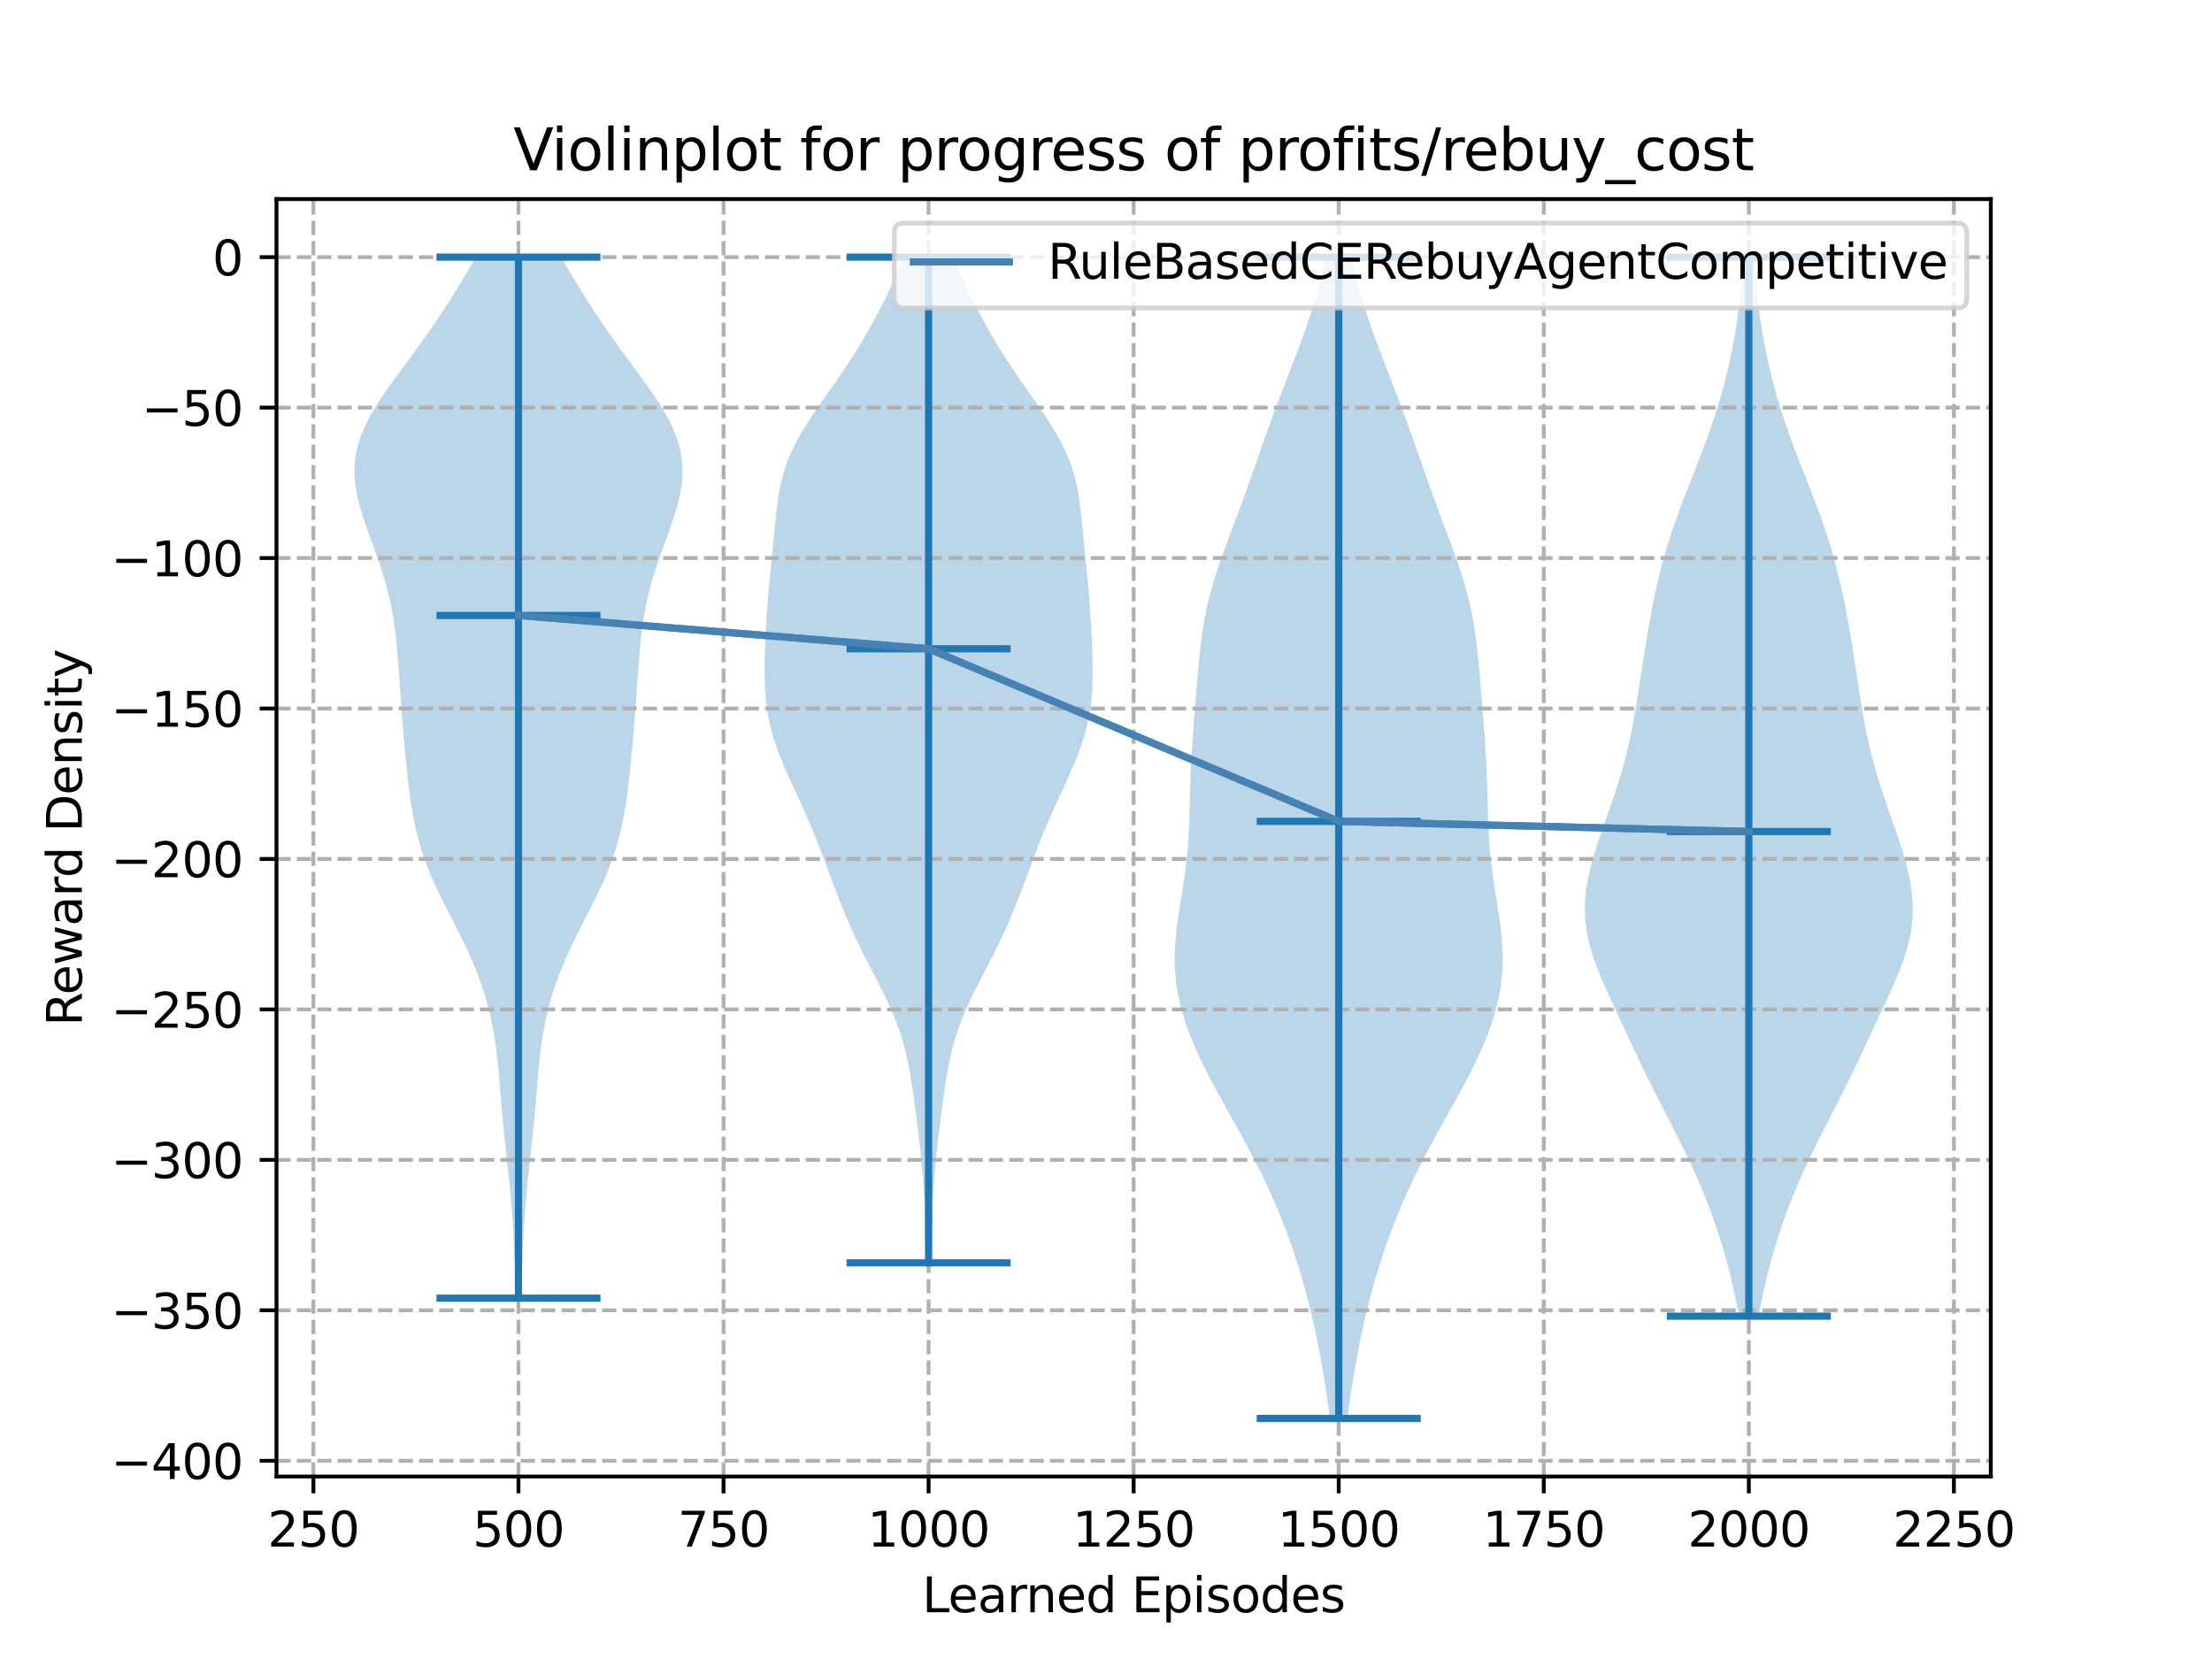 <?xml version="1.0" encoding="utf-8" standalone="no"?>
<!DOCTYPE svg PUBLIC "-//W3C//DTD SVG 1.1//EN"
  "http://www.w3.org/Graphics/SVG/1.1/DTD/svg11.dtd">
<svg xmlns:xlink="http://www.w3.org/1999/xlink" width="460.8pt" height="345.6pt" viewBox="0 0 460.8 345.6" xmlns="http://www.w3.org/2000/svg" version="1.1">
 <defs>
  <style type="text/css">*{stroke-linejoin: round; stroke-linecap: butt}</style>
 </defs>
 <g id="figure_1">
  <g id="patch_1">
   <path d="M 0 345.6 
L 460.8 345.6 
L 460.8 0 
L 0 0 
z
" style="fill: #ffffff"/>
  </g>
  <g id="axes_1">
   <g id="patch_2">
    <path d="M 57.6 307.584 
L 414.72 307.584 
L 414.72 41.472 
L 57.6 41.472 
z
" style="fill: #ffffff"/>
   </g>
   <g id="PolyCollection_1">
    <path d="M 108.573 270.436 
L 107.441 270.436 
L 107.375 268.246 
L 107.307 266.055 
L 107.235 263.865 
L 107.156 261.674 
L 107.067 259.484 
L 106.962 257.293 
L 106.838 255.102 
L 106.691 252.912 
L 106.521 250.721 
L 106.326 248.531 
L 106.11 246.34 
L 105.878 244.149 
L 105.637 241.959 
L 105.394 239.768 
L 105.156 237.578 
L 104.93 235.387 
L 104.72 233.196 
L 104.525 231.006 
L 104.342 228.815 
L 104.165 226.625 
L 103.982 224.434 
L 103.782 222.243 
L 103.551 220.053 
L 103.276 217.862 
L 102.945 215.672 
L 102.548 213.481 
L 102.076 211.291 
L 101.521 209.1 
L 100.881 206.909 
L 100.153 204.719 
L 99.337 202.528 
L 98.438 200.338 
L 97.463 198.147 
L 96.424 195.956 
L 95.336 193.766 
L 94.22 191.575 
L 93.098 189.385 
L 91.997 187.194 
L 90.94 185.003 
L 89.951 182.813 
L 89.048 180.622 
L 88.242 178.432 
L 87.538 176.241 
L 86.936 174.05 
L 86.426 171.86 
L 85.998 169.669 
L 85.636 167.479 
L 85.325 165.288 
L 85.053 163.098 
L 84.809 160.907 
L 84.585 158.716 
L 84.375 156.526 
L 84.177 154.335 
L 83.989 152.145 
L 83.812 149.954 
L 83.645 147.763 
L 83.486 145.573 
L 83.332 143.382 
L 83.18 141.192 
L 83.023 139.001 
L 82.852 136.81 
L 82.657 134.62 
L 82.427 132.429 
L 82.147 130.239 
L 81.807 128.048 
L 81.395 125.857 
L 80.904 123.667 
L 80.331 121.476 
L 79.68 119.286 
L 78.961 117.095 
L 78.191 114.905 
L 77.392 112.714 
L 76.594 110.523 
L 75.831 108.333 
L 75.139 106.142 
L 74.556 103.952 
L 74.122 101.761 
L 73.871 99.57 
L 73.833 97.38 
L 74.03 95.189 
L 74.474 92.999 
L 75.164 90.808 
L 76.089 88.617 
L 77.223 86.427 
L 78.534 84.236 
L 79.983 82.046 
L 81.528 79.855 
L 83.128 77.664 
L 84.749 75.474 
L 86.363 73.283 
L 87.947 71.093 
L 89.491 68.902 
L 90.99 66.712 
L 92.442 64.521 
L 93.851 62.33 
L 95.221 60.14 
L 96.554 57.949 
L 97.85 55.759 
L 99.103 53.568 
L 116.911 53.568 
L 116.911 53.568 
L 118.164 55.759 
L 119.46 57.949 
L 120.793 60.14 
L 122.163 62.33 
L 123.572 64.521 
L 125.024 66.712 
L 126.522 68.902 
L 128.066 71.093 
L 129.651 73.283 
L 131.264 75.474 
L 132.885 77.664 
L 134.486 79.855 
L 136.031 82.046 
L 137.479 84.236 
L 138.791 86.427 
L 139.925 88.617 
L 140.849 90.808 
L 141.54 92.999 
L 141.984 95.189 
L 142.181 97.38 
L 142.143 99.57 
L 141.892 101.761 
L 141.458 103.952 
L 140.875 106.142 
L 140.183 108.333 
L 139.419 110.523 
L 138.621 112.714 
L 137.823 114.905 
L 137.052 117.095 
L 136.333 119.286 
L 135.683 121.476 
L 135.11 123.667 
L 134.619 125.857 
L 134.207 128.048 
L 133.866 130.239 
L 133.587 132.429 
L 133.357 134.62 
L 133.162 136.81 
L 132.991 139.001 
L 132.834 141.192 
L 132.682 143.382 
L 132.528 145.573 
L 132.369 147.763 
L 132.201 149.954 
L 132.024 152.145 
L 131.837 154.335 
L 131.639 156.526 
L 131.429 158.716 
L 131.205 160.907 
L 130.96 163.098 
L 130.689 165.288 
L 130.378 167.479 
L 130.016 169.669 
L 129.588 171.86 
L 129.078 174.05 
L 128.475 176.241 
L 127.772 178.432 
L 126.966 180.622 
L 126.062 182.813 
L 125.073 185.003 
L 124.017 187.194 
L 122.915 189.385 
L 121.794 191.575 
L 120.678 193.766 
L 119.59 195.956 
L 118.551 198.147 
L 117.576 200.338 
L 116.677 202.528 
L 115.861 204.719 
L 115.133 206.909 
L 114.492 209.1 
L 113.938 211.291 
L 113.466 213.481 
L 113.068 215.672 
L 112.738 217.862 
L 112.463 220.053 
L 112.232 222.243 
L 112.032 224.434 
L 111.849 226.625 
L 111.671 228.815 
L 111.489 231.006 
L 111.294 233.196 
L 111.083 235.387 
L 110.858 237.578 
L 110.62 239.768 
L 110.377 241.959 
L 110.135 244.149 
L 109.903 246.34 
L 109.688 248.531 
L 109.493 250.721 
L 109.323 252.912 
L 109.176 255.102 
L 109.052 257.293 
L 108.947 259.484 
L 108.857 261.674 
L 108.779 263.865 
L 108.707 266.055 
L 108.639 268.246 
L 108.573 270.436 
z
" clip-path="url(#pb46bd62d11)" style="fill: #1f77b4; fill-opacity: 0.3"/>
   </g>
   <g id="PolyCollection_2">
    <path d="M 194.008 263.071 
L 192.877 263.071 
L 192.831 260.955 
L 192.788 258.839 
L 192.745 256.723 
L 192.695 254.607 
L 192.634 252.49 
L 192.553 250.374 
L 192.447 248.258 
L 192.313 246.142 
L 192.147 244.026 
L 191.953 241.909 
L 191.733 239.793 
L 191.492 237.677 
L 191.237 235.561 
L 190.973 233.445 
L 190.703 231.328 
L 190.424 229.212 
L 190.131 227.096 
L 189.812 224.98 
L 189.452 222.864 
L 189.034 220.747 
L 188.54 218.631 
L 187.955 216.515 
L 187.269 214.399 
L 186.48 212.283 
L 185.591 210.166 
L 184.617 208.05 
L 183.576 205.934 
L 182.494 203.818 
L 181.396 201.702 
L 180.305 199.586 
L 179.241 197.469 
L 178.219 195.353 
L 177.246 193.237 
L 176.323 191.121 
L 175.448 189.005 
L 174.613 186.888 
L 173.808 184.772 
L 173.02 182.656 
L 172.238 180.54 
L 171.448 178.424 
L 170.638 176.307 
L 169.798 174.191 
L 168.921 172.075 
L 168.006 169.959 
L 167.056 167.843 
L 166.084 165.726 
L 165.104 163.61 
L 164.14 161.494 
L 163.215 159.378 
L 162.355 157.262 
L 161.582 155.145 
L 160.914 153.029 
L 160.363 150.913 
L 159.934 148.797 
L 159.623 146.681 
L 159.419 144.564 
L 159.307 142.448 
L 159.268 140.332 
L 159.283 138.216 
L 159.335 136.1 
L 159.413 133.983 
L 159.509 131.867 
L 159.621 129.751 
L 159.75 127.635 
L 159.901 125.519 
L 160.073 123.402 
L 160.267 121.286 
L 160.476 119.17 
L 160.693 117.054 
L 160.909 114.938 
L 161.119 112.821 
L 161.321 110.705 
L 161.524 108.589 
L 161.745 106.473 
L 162.01 104.357 
L 162.349 102.241 
L 162.794 100.124 
L 163.375 98.008 
L 164.111 95.892 
L 165.013 93.776 
L 166.077 91.66 
L 167.288 89.543 
L 168.62 87.427 
L 170.039 85.311 
L 171.512 83.195 
L 173.004 81.079 
L 174.484 78.962 
L 175.929 76.846 
L 177.323 74.73 
L 178.659 72.614 
L 179.934 70.498 
L 181.152 68.381 
L 182.317 66.265 
L 183.435 64.149 
L 184.51 62.033 
L 185.543 59.917 
L 186.534 57.8 
L 187.477 55.684 
L 188.366 53.568 
L 198.519 53.568 
L 198.519 53.568 
L 199.408 55.684 
L 200.351 57.8 
L 201.341 59.917 
L 202.375 62.033 
L 203.45 64.149 
L 204.568 66.265 
L 205.733 68.381 
L 206.95 70.498 
L 208.225 72.614 
L 209.561 74.73 
L 210.956 76.846 
L 212.401 78.962 
L 213.881 81.079 
L 215.372 83.195 
L 216.845 85.311 
L 218.265 87.427 
L 219.596 89.543 
L 220.807 91.66 
L 221.871 93.776 
L 222.773 95.892 
L 223.51 98.008 
L 224.09 100.124 
L 224.536 102.241 
L 224.875 104.357 
L 225.139 106.473 
L 225.36 108.589 
L 225.564 110.705 
L 225.766 112.821 
L 225.976 114.938 
L 226.192 117.054 
L 226.409 119.17 
L 226.618 121.286 
L 226.811 123.402 
L 226.984 125.519 
L 227.134 127.635 
L 227.264 129.751 
L 227.376 131.867 
L 227.472 133.983 
L 227.549 136.1 
L 227.602 138.216 
L 227.616 140.332 
L 227.577 142.448 
L 227.465 144.564 
L 227.262 146.681 
L 226.951 148.797 
L 226.521 150.913 
L 225.971 153.029 
L 225.303 155.145 
L 224.53 157.262 
L 223.67 159.378 
L 222.745 161.494 
L 221.78 163.61 
L 220.801 165.726 
L 219.828 167.843 
L 218.879 169.959 
L 217.964 172.075 
L 217.087 174.191 
L 216.247 176.307 
L 215.437 178.424 
L 214.647 180.54 
L 213.865 182.656 
L 213.077 184.772 
L 212.272 186.888 
L 211.436 189.005 
L 210.561 191.121 
L 209.639 193.237 
L 208.666 195.353 
L 207.644 197.469 
L 206.58 199.586 
L 205.489 201.702 
L 204.39 203.818 
L 203.308 205.934 
L 202.268 208.05 
L 201.294 210.166 
L 200.405 212.283 
L 199.615 214.399 
L 198.929 216.515 
L 198.345 218.631 
L 197.851 220.747 
L 197.433 222.864 
L 197.073 224.98 
L 196.754 227.096 
L 196.461 229.212 
L 196.182 231.328 
L 195.911 233.445 
L 195.647 235.561 
L 195.393 237.677 
L 195.152 239.793 
L 194.932 241.909 
L 194.737 244.026 
L 194.572 246.142 
L 194.437 248.258 
L 194.332 250.374 
L 194.251 252.49 
L 194.189 254.607 
L 194.14 256.723 
L 194.097 258.839 
L 194.054 260.955 
L 194.008 263.071 
z
" clip-path="url(#pb46bd62d11)" style="fill: #1f77b4; fill-opacity: 0.3"/>
   </g>
   <g id="PolyCollection_3">
    <path d="M 280.697 295.488 
L 277.059 295.488 
L 276.736 293.044 
L 276.386 290.601 
L 276.008 288.157 
L 275.604 285.713 
L 275.172 283.27 
L 274.711 280.826 
L 274.218 278.383 
L 273.691 275.939 
L 273.127 273.495 
L 272.523 271.052 
L 271.874 268.608 
L 271.18 266.164 
L 270.439 263.721 
L 269.647 261.277 
L 268.806 258.833 
L 267.912 256.39 
L 266.966 253.946 
L 265.965 251.503 
L 264.907 249.059 
L 263.79 246.615 
L 262.615 244.172 
L 261.384 241.728 
L 260.102 239.284 
L 258.778 236.841 
L 257.423 234.397 
L 256.054 231.953 
L 254.689 229.51 
L 253.347 227.066 
L 252.046 224.623 
L 250.805 222.179 
L 249.641 219.735 
L 248.569 217.292 
L 247.604 214.848 
L 246.759 212.404 
L 246.047 209.961 
L 245.479 207.517 
L 245.064 205.073 
L 244.806 202.63 
L 244.704 200.186 
L 244.746 197.743 
L 244.917 195.299 
L 245.19 192.855 
L 245.536 190.412 
L 245.921 187.968 
L 246.313 185.524 
L 246.683 183.081 
L 247.009 180.637 
L 247.279 178.193 
L 247.487 175.75 
L 247.639 173.306 
L 247.745 170.863 
L 247.823 168.419 
L 247.887 165.975 
L 247.956 163.532 
L 248.041 161.088 
L 248.15 158.644 
L 248.287 156.201 
L 248.449 153.757 
L 248.63 151.313 
L 248.824 148.87 
L 249.022 146.426 
L 249.221 143.983 
L 249.423 141.539 
L 249.634 139.095 
L 249.865 136.652 
L 250.134 134.208 
L 250.457 131.764 
L 250.852 129.321 
L 251.332 126.877 
L 251.903 124.433 
L 252.566 121.99 
L 253.313 119.546 
L 254.13 117.103 
L 255 114.659 
L 255.902 112.215 
L 256.818 109.772 
L 257.734 107.328 
L 258.638 104.884 
L 259.526 102.441 
L 260.398 99.997 
L 261.258 97.553 
L 262.114 95.11 
L 262.972 92.666 
L 263.84 90.223 
L 264.724 87.779 
L 265.625 85.335 
L 266.545 82.892 
L 267.479 80.448 
L 268.421 78.004 
L 269.363 75.561 
L 270.295 73.117 
L 271.205 70.673 
L 272.083 68.23 
L 272.918 65.786 
L 273.702 63.343 
L 274.427 60.899 
L 275.09 58.455 
L 275.687 56.012 
L 276.219 53.568 
L 281.536 53.568 
L 281.536 53.568 
L 282.068 56.012 
L 282.666 58.455 
L 283.328 60.899 
L 284.054 63.343 
L 284.837 65.786 
L 285.672 68.23 
L 286.55 70.673 
L 287.46 73.117 
L 288.392 75.561 
L 289.334 78.004 
L 290.276 80.448 
L 291.211 82.892 
L 292.13 85.335 
L 293.032 87.779 
L 293.915 90.223 
L 294.784 92.666 
L 295.642 95.11 
L 296.497 97.553 
L 297.357 99.997 
L 298.229 102.441 
L 299.117 104.884 
L 300.021 107.328 
L 300.937 109.772 
L 301.853 112.215 
L 302.756 114.659 
L 303.625 117.103 
L 304.443 119.546 
L 305.19 121.99 
L 305.853 124.433 
L 306.424 126.877 
L 306.903 129.321 
L 307.298 131.764 
L 307.622 134.208 
L 307.89 136.652 
L 308.122 139.095 
L 308.332 141.539 
L 308.534 143.983 
L 308.734 146.426 
L 308.932 148.87 
L 309.125 151.313 
L 309.306 153.757 
L 309.468 156.201 
L 309.605 158.644 
L 309.715 161.088 
L 309.8 163.532 
L 309.868 165.975 
L 309.933 168.419 
L 310.01 170.863 
L 310.117 173.306 
L 310.269 175.75 
L 310.477 178.193 
L 310.746 180.637 
L 311.072 183.081 
L 311.442 185.524 
L 311.834 187.968 
L 312.219 190.412 
L 312.565 192.855 
L 312.839 195.299 
L 313.009 197.743 
L 313.052 200.186 
L 312.949 202.63 
L 312.691 205.073 
L 312.276 207.517 
L 311.708 209.961 
L 310.996 212.404 
L 310.151 214.848 
L 309.186 217.292 
L 308.114 219.735 
L 306.95 222.179 
L 305.709 224.623 
L 304.409 227.066 
L 303.066 229.51 
L 301.701 231.953 
L 300.332 234.397 
L 298.978 236.841 
L 297.653 239.284 
L 296.371 241.728 
L 295.14 244.172 
L 293.965 246.615 
L 292.849 249.059 
L 291.791 251.503 
L 290.789 253.946 
L 289.843 256.39 
L 288.95 258.833 
L 288.108 261.277 
L 287.317 263.721 
L 286.575 266.164 
L 285.881 268.608 
L 285.233 271.052 
L 284.628 273.495 
L 284.064 275.939 
L 283.537 278.383 
L 283.045 280.826 
L 282.584 283.27 
L 282.151 285.713 
L 281.747 288.157 
L 281.37 290.601 
L 281.019 293.044 
L 280.697 295.488 
z
" clip-path="url(#pb46bd62d11)" style="fill: #1f77b4; fill-opacity: 0.3"/>
   </g>
   <g id="PolyCollection_4">
    <path d="M 366.369 274.182 
L 362.257 274.182 
L 361.846 271.953 
L 361.392 269.725 
L 360.897 267.497 
L 360.36 265.268 
L 359.781 263.04 
L 359.158 260.811 
L 358.49 258.583 
L 357.775 256.354 
L 357.01 254.126 
L 356.196 251.898 
L 355.331 249.669 
L 354.417 247.441 
L 353.454 245.212 
L 352.446 242.984 
L 351.397 240.755 
L 350.312 238.527 
L 349.199 236.299 
L 348.067 234.07 
L 346.926 231.842 
L 345.786 229.613 
L 344.657 227.385 
L 343.546 225.156 
L 342.455 222.928 
L 341.385 220.7 
L 340.331 218.471 
L 339.287 216.243 
L 338.246 214.014 
L 337.206 211.786 
L 336.168 209.558 
L 335.142 207.329 
L 334.144 205.101 
L 333.199 202.872 
L 332.334 200.644 
L 331.582 198.415 
L 330.968 196.187 
L 330.515 193.959 
L 330.237 191.73 
L 330.139 189.502 
L 330.216 187.273 
L 330.457 185.045 
L 330.844 182.816 
L 331.355 180.588 
L 331.967 178.36 
L 332.656 176.131 
L 333.4 173.903 
L 334.175 171.674 
L 334.962 169.446 
L 335.742 167.218 
L 336.496 164.989 
L 337.213 162.761 
L 337.881 160.532 
L 338.495 158.304 
L 339.052 156.075 
L 339.556 153.847 
L 340.012 151.619 
L 340.427 149.39 
L 340.81 147.162 
L 341.171 144.933 
L 341.518 142.705 
L 341.859 140.476 
L 342.2 138.248 
L 342.547 136.02 
L 342.904 133.791 
L 343.276 131.563 
L 343.666 129.334 
L 344.079 127.106 
L 344.52 124.877 
L 344.995 122.649 
L 345.507 120.421 
L 346.063 118.192 
L 346.667 115.964 
L 347.32 113.735 
L 348.023 111.507 
L 348.774 109.279 
L 349.567 107.05 
L 350.396 104.822 
L 351.251 102.593 
L 352.122 100.365 
L 352.997 98.136 
L 353.867 95.908 
L 354.721 93.68 
L 355.55 91.451 
L 356.346 89.223 
L 357.102 86.994 
L 357.814 84.766 
L 358.479 82.537 
L 359.096 80.309 
L 359.664 78.081 
L 360.186 75.852 
L 360.663 73.624 
L 361.098 71.395 
L 361.493 69.167 
L 361.851 66.939 
L 362.174 64.71 
L 362.463 62.482 
L 362.723 60.253 
L 362.953 58.025 
L 363.158 55.796 
L 363.34 53.568 
L 365.286 53.568 
L 365.286 53.568 
L 365.468 55.796 
L 365.673 58.025 
L 365.904 60.253 
L 366.163 62.482 
L 366.453 64.71 
L 366.775 66.939 
L 367.133 69.167 
L 367.528 71.395 
L 367.963 73.624 
L 368.44 75.852 
L 368.962 78.081 
L 369.531 80.309 
L 370.147 82.537 
L 370.812 84.766 
L 371.524 86.994 
L 372.28 89.223 
L 373.076 91.451 
L 373.905 93.68 
L 374.759 95.908 
L 375.629 98.136 
L 376.505 100.365 
L 377.375 102.593 
L 378.23 104.822 
L 379.059 107.05 
L 379.852 109.279 
L 380.603 111.507 
L 381.306 113.735 
L 381.959 115.964 
L 382.563 118.192 
L 383.119 120.421 
L 383.632 122.649 
L 384.106 124.877 
L 384.547 127.106 
L 384.96 129.334 
L 385.35 131.563 
L 385.722 133.791 
L 386.079 136.02 
L 386.426 138.248 
L 386.768 140.476 
L 387.108 142.705 
L 387.455 144.933 
L 387.816 147.162 
L 388.199 149.39 
L 388.614 151.619 
L 389.07 153.847 
L 389.574 156.075 
L 390.132 158.304 
L 390.745 160.532 
L 391.413 162.761 
L 392.13 164.989 
L 392.884 167.218 
L 393.664 169.446 
L 394.451 171.674 
L 395.227 173.903 
L 395.97 176.131 
L 396.66 178.36 
L 397.271 180.588 
L 397.782 182.816 
L 398.169 185.045 
L 398.41 187.273 
L 398.487 189.502 
L 398.389 191.73 
L 398.111 193.959 
L 397.659 196.187 
L 397.045 198.415 
L 396.292 200.644 
L 395.428 202.872 
L 394.482 205.101 
L 393.485 207.329 
L 392.458 209.558 
L 391.42 211.786 
L 390.38 214.014 
L 389.34 216.243 
L 388.295 218.471 
L 387.241 220.7 
L 386.171 222.928 
L 385.08 225.156 
L 383.969 227.385 
L 382.84 229.613 
L 381.7 231.842 
L 380.559 234.07 
L 379.427 236.299 
L 378.314 238.527 
L 377.229 240.755 
L 376.18 242.984 
L 375.172 245.212 
L 374.209 247.441 
L 373.295 249.669 
L 372.43 251.898 
L 371.616 254.126 
L 370.852 256.354 
L 370.136 258.583 
L 369.468 260.811 
L 368.846 263.04 
L 368.267 265.268 
L 367.73 267.497 
L 367.234 269.725 
L 366.781 271.953 
L 366.369 274.182 
z
" clip-path="url(#pb46bd62d11)" style="fill: #1f77b4; fill-opacity: 0.3"/>
   </g>
   <g id="matplotlib.axis_1">
    <g id="xtick_1">
     <g id="line2d_1">
      <path d="M 65.289 307.584 
L 65.289 41.472 
" clip-path="url(#pb46bd62d11)" style="fill: none; stroke-dasharray: 2.96,1.28; stroke-dashoffset: 0; stroke: #b0b0b0; stroke-width: 0.8"/>
     </g>
     <g id="line2d_2">
      <defs>
       <path id="m877a2e6f76" d="M 0 0 
L 0 3.5 
" style="stroke: #000000; stroke-width: 0.8"/>
      </defs>
      <g>
       <use xlink:href="#m877a2e6f76" x="65.289" y="307.584" style="stroke: #000000; stroke-width: 0.8"/>
      </g>
     </g>
     <g id="text_1">
      <!-- 250 -->
      <g transform="translate(55.745 322.182)scale(0.1 -0.1)">
       <defs>
        <path id="DejaVuSans-32" d="M 1228 531 
L 3431 531 
L 3431 0 
L 469 0 
L 469 531 
Q 828 903 1448 1529 
Q 2069 2156 2228 2338 
Q 2531 2678 2651 2914 
Q 2772 3150 2772 3378 
Q 2772 3750 2511 3984 
Q 2250 4219 1831 4219 
Q 1534 4219 1204 4116 
Q 875 4013 500 3803 
L 500 4441 
Q 881 4594 1212 4672 
Q 1544 4750 1819 4750 
Q 2544 4750 2975 4387 
Q 3406 4025 3406 3419 
Q 3406 3131 3298 2873 
Q 3191 2616 2906 2266 
Q 2828 2175 2409 1742 
Q 1991 1309 1228 531 
z
" transform="scale(0.016)"/>
        <path id="DejaVuSans-35" d="M 691 4666 
L 3169 4666 
L 3169 4134 
L 1269 4134 
L 1269 2991 
Q 1406 3038 1543 3061 
Q 1681 3084 1819 3084 
Q 2600 3084 3056 2656 
Q 3513 2228 3513 1497 
Q 3513 744 3044 326 
Q 2575 -91 1722 -91 
Q 1428 -91 1123 -41 
Q 819 9 494 109 
L 494 744 
Q 775 591 1075 516 
Q 1375 441 1709 441 
Q 2250 441 2565 725 
Q 2881 1009 2881 1497 
Q 2881 1984 2565 2268 
Q 2250 2553 1709 2553 
Q 1456 2553 1204 2497 
Q 953 2441 691 2322 
L 691 4666 
z
" transform="scale(0.016)"/>
        <path id="DejaVuSans-30" d="M 2034 4250 
Q 1547 4250 1301 3770 
Q 1056 3291 1056 2328 
Q 1056 1369 1301 889 
Q 1547 409 2034 409 
Q 2525 409 2770 889 
Q 3016 1369 3016 2328 
Q 3016 3291 2770 3770 
Q 2525 4250 2034 4250 
z
M 2034 4750 
Q 2819 4750 3233 4129 
Q 3647 3509 3647 2328 
Q 3647 1150 3233 529 
Q 2819 -91 2034 -91 
Q 1250 -91 836 529 
Q 422 1150 422 2328 
Q 422 3509 836 4129 
Q 1250 4750 2034 4750 
z
" transform="scale(0.016)"/>
       </defs>
       <use xlink:href="#DejaVuSans-32"/>
       <use xlink:href="#DejaVuSans-35" x="63.623"/>
       <use xlink:href="#DejaVuSans-30" x="127.246"/>
      </g>
     </g>
    </g>
    <g id="xtick_2">
     <g id="line2d_3">
      <path d="M 108.007 307.584 
L 108.007 41.472 
" clip-path="url(#pb46bd62d11)" style="fill: none; stroke-dasharray: 2.96,1.28; stroke-dashoffset: 0; stroke: #b0b0b0; stroke-width: 0.8"/>
     </g>
     <g id="line2d_4">
      <g>
       <use xlink:href="#m877a2e6f76" x="108.007" y="307.584" style="stroke: #000000; stroke-width: 0.8"/>
      </g>
     </g>
     <g id="text_2">
      <!-- 500 -->
      <g transform="translate(98.463 322.182)scale(0.1 -0.1)">
       <use xlink:href="#DejaVuSans-35"/>
       <use xlink:href="#DejaVuSans-30" x="63.623"/>
       <use xlink:href="#DejaVuSans-30" x="127.246"/>
      </g>
     </g>
    </g>
    <g id="xtick_3">
     <g id="line2d_5">
      <path d="M 150.725 307.584 
L 150.725 41.472 
" clip-path="url(#pb46bd62d11)" style="fill: none; stroke-dasharray: 2.96,1.28; stroke-dashoffset: 0; stroke: #b0b0b0; stroke-width: 0.8"/>
     </g>
     <g id="line2d_6">
      <g>
       <use xlink:href="#m877a2e6f76" x="150.725" y="307.584" style="stroke: #000000; stroke-width: 0.8"/>
      </g>
     </g>
     <g id="text_3">
      <!-- 750 -->
      <g transform="translate(141.181 322.182)scale(0.1 -0.1)">
       <defs>
        <path id="DejaVuSans-37" d="M 525 4666 
L 3525 4666 
L 3525 4397 
L 1831 0 
L 1172 0 
L 2766 4134 
L 525 4134 
L 525 4666 
z
" transform="scale(0.016)"/>
       </defs>
       <use xlink:href="#DejaVuSans-37"/>
       <use xlink:href="#DejaVuSans-35" x="63.623"/>
       <use xlink:href="#DejaVuSans-30" x="127.246"/>
      </g>
     </g>
    </g>
    <g id="xtick_4">
     <g id="line2d_7">
      <path d="M 193.442 307.584 
L 193.442 41.472 
" clip-path="url(#pb46bd62d11)" style="fill: none; stroke-dasharray: 2.96,1.28; stroke-dashoffset: 0; stroke: #b0b0b0; stroke-width: 0.8"/>
     </g>
     <g id="line2d_8">
      <g>
       <use xlink:href="#m877a2e6f76" x="193.442" y="307.584" style="stroke: #000000; stroke-width: 0.8"/>
      </g>
     </g>
     <g id="text_4">
      <!-- 1000 -->
      <g transform="translate(180.717 322.182)scale(0.1 -0.1)">
       <defs>
        <path id="DejaVuSans-31" d="M 794 531 
L 1825 531 
L 1825 4091 
L 703 3866 
L 703 4441 
L 1819 4666 
L 2450 4666 
L 2450 531 
L 3481 531 
L 3481 0 
L 794 0 
L 794 531 
z
" transform="scale(0.016)"/>
       </defs>
       <use xlink:href="#DejaVuSans-31"/>
       <use xlink:href="#DejaVuSans-30" x="63.623"/>
       <use xlink:href="#DejaVuSans-30" x="127.246"/>
       <use xlink:href="#DejaVuSans-30" x="190.869"/>
      </g>
     </g>
    </g>
    <g id="xtick_5">
     <g id="line2d_9">
      <path d="M 236.16 307.584 
L 236.16 41.472 
" clip-path="url(#pb46bd62d11)" style="fill: none; stroke-dasharray: 2.96,1.28; stroke-dashoffset: 0; stroke: #b0b0b0; stroke-width: 0.8"/>
     </g>
     <g id="line2d_10">
      <g>
       <use xlink:href="#m877a2e6f76" x="236.16" y="307.584" style="stroke: #000000; stroke-width: 0.8"/>
      </g>
     </g>
     <g id="text_5">
      <!-- 1250 -->
      <g transform="translate(223.435 322.182)scale(0.1 -0.1)">
       <use xlink:href="#DejaVuSans-31"/>
       <use xlink:href="#DejaVuSans-32" x="63.623"/>
       <use xlink:href="#DejaVuSans-35" x="127.246"/>
       <use xlink:href="#DejaVuSans-30" x="190.869"/>
      </g>
     </g>
    </g>
    <g id="xtick_6">
     <g id="line2d_11">
      <path d="M 278.878 307.584 
L 278.878 41.472 
" clip-path="url(#pb46bd62d11)" style="fill: none; stroke-dasharray: 2.96,1.28; stroke-dashoffset: 0; stroke: #b0b0b0; stroke-width: 0.8"/>
     </g>
     <g id="line2d_12">
      <g>
       <use xlink:href="#m877a2e6f76" x="278.878" y="307.584" style="stroke: #000000; stroke-width: 0.8"/>
      </g>
     </g>
     <g id="text_6">
      <!-- 1500 -->
      <g transform="translate(266.153 322.182)scale(0.1 -0.1)">
       <use xlink:href="#DejaVuSans-31"/>
       <use xlink:href="#DejaVuSans-35" x="63.623"/>
       <use xlink:href="#DejaVuSans-30" x="127.246"/>
       <use xlink:href="#DejaVuSans-30" x="190.869"/>
      </g>
     </g>
    </g>
    <g id="xtick_7">
     <g id="line2d_13">
      <path d="M 321.595 307.584 
L 321.595 41.472 
" clip-path="url(#pb46bd62d11)" style="fill: none; stroke-dasharray: 2.96,1.28; stroke-dashoffset: 0; stroke: #b0b0b0; stroke-width: 0.8"/>
     </g>
     <g id="line2d_14">
      <g>
       <use xlink:href="#m877a2e6f76" x="321.595" y="307.584" style="stroke: #000000; stroke-width: 0.8"/>
      </g>
     </g>
     <g id="text_7">
      <!-- 1750 -->
      <g transform="translate(308.87 322.182)scale(0.1 -0.1)">
       <use xlink:href="#DejaVuSans-31"/>
       <use xlink:href="#DejaVuSans-37" x="63.623"/>
       <use xlink:href="#DejaVuSans-35" x="127.246"/>
       <use xlink:href="#DejaVuSans-30" x="190.869"/>
      </g>
     </g>
    </g>
    <g id="xtick_8">
     <g id="line2d_15">
      <path d="M 364.313 307.584 
L 364.313 41.472 
" clip-path="url(#pb46bd62d11)" style="fill: none; stroke-dasharray: 2.96,1.28; stroke-dashoffset: 0; stroke: #b0b0b0; stroke-width: 0.8"/>
     </g>
     <g id="line2d_16">
      <g>
       <use xlink:href="#m877a2e6f76" x="364.313" y="307.584" style="stroke: #000000; stroke-width: 0.8"/>
      </g>
     </g>
     <g id="text_8">
      <!-- 2000 -->
      <g transform="translate(351.588 322.182)scale(0.1 -0.1)">
       <use xlink:href="#DejaVuSans-32"/>
       <use xlink:href="#DejaVuSans-30" x="63.623"/>
       <use xlink:href="#DejaVuSans-30" x="127.246"/>
       <use xlink:href="#DejaVuSans-30" x="190.869"/>
      </g>
     </g>
    </g>
    <g id="xtick_9">
     <g id="line2d_17">
      <path d="M 407.031 307.584 
L 407.031 41.472 
" clip-path="url(#pb46bd62d11)" style="fill: none; stroke-dasharray: 2.96,1.28; stroke-dashoffset: 0; stroke: #b0b0b0; stroke-width: 0.8"/>
     </g>
     <g id="line2d_18">
      <g>
       <use xlink:href="#m877a2e6f76" x="407.031" y="307.584" style="stroke: #000000; stroke-width: 0.8"/>
      </g>
     </g>
     <g id="text_9">
      <!-- 2250 -->
      <g transform="translate(394.306 322.182)scale(0.1 -0.1)">
       <use xlink:href="#DejaVuSans-32"/>
       <use xlink:href="#DejaVuSans-32" x="63.623"/>
       <use xlink:href="#DejaVuSans-35" x="127.246"/>
       <use xlink:href="#DejaVuSans-30" x="190.869"/>
      </g>
     </g>
    </g>
    <g id="text_10">
     <!-- Learned Episodes -->
     <g transform="translate(192.102 335.861)scale(0.1 -0.1)">
      <defs>
       <path id="DejaVuSans-4c" d="M 628 4666 
L 1259 4666 
L 1259 531 
L 3531 531 
L 3531 0 
L 628 0 
L 628 4666 
z
" transform="scale(0.016)"/>
       <path id="DejaVuSans-65" d="M 3597 1894 
L 3597 1613 
L 953 1613 
Q 991 1019 1311 708 
Q 1631 397 2203 397 
Q 2534 397 2845 478 
Q 3156 559 3463 722 
L 3463 178 
Q 3153 47 2828 -22 
Q 2503 -91 2169 -91 
Q 1331 -91 842 396 
Q 353 884 353 1716 
Q 353 2575 817 3079 
Q 1281 3584 2069 3584 
Q 2775 3584 3186 3129 
Q 3597 2675 3597 1894 
z
M 3022 2063 
Q 3016 2534 2758 2815 
Q 2500 3097 2075 3097 
Q 1594 3097 1305 2825 
Q 1016 2553 972 2059 
L 3022 2063 
z
" transform="scale(0.016)"/>
       <path id="DejaVuSans-61" d="M 2194 1759 
Q 1497 1759 1228 1600 
Q 959 1441 959 1056 
Q 959 750 1161 570 
Q 1363 391 1709 391 
Q 2188 391 2477 730 
Q 2766 1069 2766 1631 
L 2766 1759 
L 2194 1759 
z
M 3341 1997 
L 3341 0 
L 2766 0 
L 2766 531 
Q 2569 213 2275 61 
Q 1981 -91 1556 -91 
Q 1019 -91 701 211 
Q 384 513 384 1019 
Q 384 1609 779 1909 
Q 1175 2209 1959 2209 
L 2766 2209 
L 2766 2266 
Q 2766 2663 2505 2880 
Q 2244 3097 1772 3097 
Q 1472 3097 1187 3025 
Q 903 2953 641 2809 
L 641 3341 
Q 956 3463 1253 3523 
Q 1550 3584 1831 3584 
Q 2591 3584 2966 3190 
Q 3341 2797 3341 1997 
z
" transform="scale(0.016)"/>
       <path id="DejaVuSans-72" d="M 2631 2963 
Q 2534 3019 2420 3045 
Q 2306 3072 2169 3072 
Q 1681 3072 1420 2755 
Q 1159 2438 1159 1844 
L 1159 0 
L 581 0 
L 581 3500 
L 1159 3500 
L 1159 2956 
Q 1341 3275 1631 3429 
Q 1922 3584 2338 3584 
Q 2397 3584 2469 3576 
Q 2541 3569 2628 3553 
L 2631 2963 
z
" transform="scale(0.016)"/>
       <path id="DejaVuSans-6e" d="M 3513 2113 
L 3513 0 
L 2938 0 
L 2938 2094 
Q 2938 2591 2744 2837 
Q 2550 3084 2163 3084 
Q 1697 3084 1428 2787 
Q 1159 2491 1159 1978 
L 1159 0 
L 581 0 
L 581 3500 
L 1159 3500 
L 1159 2956 
Q 1366 3272 1645 3428 
Q 1925 3584 2291 3584 
Q 2894 3584 3203 3211 
Q 3513 2838 3513 2113 
z
" transform="scale(0.016)"/>
       <path id="DejaVuSans-64" d="M 2906 2969 
L 2906 4863 
L 3481 4863 
L 3481 0 
L 2906 0 
L 2906 525 
Q 2725 213 2448 61 
Q 2172 -91 1784 -91 
Q 1150 -91 751 415 
Q 353 922 353 1747 
Q 353 2572 751 3078 
Q 1150 3584 1784 3584 
Q 2172 3584 2448 3432 
Q 2725 3281 2906 2969 
z
M 947 1747 
Q 947 1113 1208 752 
Q 1469 391 1925 391 
Q 2381 391 2643 752 
Q 2906 1113 2906 1747 
Q 2906 2381 2643 2742 
Q 2381 3103 1925 3103 
Q 1469 3103 1208 2742 
Q 947 2381 947 1747 
z
" transform="scale(0.016)"/>
       <path id="DejaVuSans-20" transform="scale(0.016)"/>
       <path id="DejaVuSans-45" d="M 628 4666 
L 3578 4666 
L 3578 4134 
L 1259 4134 
L 1259 2753 
L 3481 2753 
L 3481 2222 
L 1259 2222 
L 1259 531 
L 3634 531 
L 3634 0 
L 628 0 
L 628 4666 
z
" transform="scale(0.016)"/>
       <path id="DejaVuSans-70" d="M 1159 525 
L 1159 -1331 
L 581 -1331 
L 581 3500 
L 1159 3500 
L 1159 2969 
Q 1341 3281 1617 3432 
Q 1894 3584 2278 3584 
Q 2916 3584 3314 3078 
Q 3713 2572 3713 1747 
Q 3713 922 3314 415 
Q 2916 -91 2278 -91 
Q 1894 -91 1617 61 
Q 1341 213 1159 525 
z
M 3116 1747 
Q 3116 2381 2855 2742 
Q 2594 3103 2138 3103 
Q 1681 3103 1420 2742 
Q 1159 2381 1159 1747 
Q 1159 1113 1420 752 
Q 1681 391 2138 391 
Q 2594 391 2855 752 
Q 3116 1113 3116 1747 
z
" transform="scale(0.016)"/>
       <path id="DejaVuSans-69" d="M 603 3500 
L 1178 3500 
L 1178 0 
L 603 0 
L 603 3500 
z
M 603 4863 
L 1178 4863 
L 1178 4134 
L 603 4134 
L 603 4863 
z
" transform="scale(0.016)"/>
       <path id="DejaVuSans-73" d="M 2834 3397 
L 2834 2853 
Q 2591 2978 2328 3040 
Q 2066 3103 1784 3103 
Q 1356 3103 1142 2972 
Q 928 2841 928 2578 
Q 928 2378 1081 2264 
Q 1234 2150 1697 2047 
L 1894 2003 
Q 2506 1872 2764 1633 
Q 3022 1394 3022 966 
Q 3022 478 2636 193 
Q 2250 -91 1575 -91 
Q 1294 -91 989 -36 
Q 684 19 347 128 
L 347 722 
Q 666 556 975 473 
Q 1284 391 1588 391 
Q 1994 391 2212 530 
Q 2431 669 2431 922 
Q 2431 1156 2273 1281 
Q 2116 1406 1581 1522 
L 1381 1569 
Q 847 1681 609 1914 
Q 372 2147 372 2553 
Q 372 3047 722 3315 
Q 1072 3584 1716 3584 
Q 2034 3584 2315 3537 
Q 2597 3491 2834 3397 
z
" transform="scale(0.016)"/>
       <path id="DejaVuSans-6f" d="M 1959 3097 
Q 1497 3097 1228 2736 
Q 959 2375 959 1747 
Q 959 1119 1226 758 
Q 1494 397 1959 397 
Q 2419 397 2687 759 
Q 2956 1122 2956 1747 
Q 2956 2369 2687 2733 
Q 2419 3097 1959 3097 
z
M 1959 3584 
Q 2709 3584 3137 3096 
Q 3566 2609 3566 1747 
Q 3566 888 3137 398 
Q 2709 -91 1959 -91 
Q 1206 -91 779 398 
Q 353 888 353 1747 
Q 353 2609 779 3096 
Q 1206 3584 1959 3584 
z
" transform="scale(0.016)"/>
      </defs>
      <use xlink:href="#DejaVuSans-4c"/>
      <use xlink:href="#DejaVuSans-65" x="53.963"/>
      <use xlink:href="#DejaVuSans-61" x="115.486"/>
      <use xlink:href="#DejaVuSans-72" x="176.766"/>
      <use xlink:href="#DejaVuSans-6e" x="216.129"/>
      <use xlink:href="#DejaVuSans-65" x="279.508"/>
      <use xlink:href="#DejaVuSans-64" x="341.031"/>
      <use xlink:href="#DejaVuSans-20" x="404.508"/>
      <use xlink:href="#DejaVuSans-45" x="436.295"/>
      <use xlink:href="#DejaVuSans-70" x="499.479"/>
      <use xlink:href="#DejaVuSans-69" x="562.955"/>
      <use xlink:href="#DejaVuSans-73" x="590.738"/>
      <use xlink:href="#DejaVuSans-6f" x="642.838"/>
      <use xlink:href="#DejaVuSans-64" x="704.02"/>
      <use xlink:href="#DejaVuSans-65" x="767.496"/>
      <use xlink:href="#DejaVuSans-73" x="829.02"/>
     </g>
    </g>
   </g>
   <g id="matplotlib.axis_2">
    <g id="ytick_1">
     <g id="line2d_19">
      <path d="M 57.6 304.307 
L 414.72 304.307 
" clip-path="url(#pb46bd62d11)" style="fill: none; stroke-dasharray: 2.96,1.28; stroke-dashoffset: 0; stroke: #b0b0b0; stroke-width: 0.8"/>
     </g>
     <g id="line2d_20">
      <defs>
       <path id="mb3eaa6cb24" d="M 0 0 
L -3.5 0 
" style="stroke: #000000; stroke-width: 0.8"/>
      </defs>
      <g>
       <use xlink:href="#mb3eaa6cb24" x="57.6" y="304.307" style="stroke: #000000; stroke-width: 0.8"/>
      </g>
     </g>
     <g id="text_11">
      <!-- −400 -->
      <g transform="translate(23.133 308.106)scale(0.1 -0.1)">
       <defs>
        <path id="DejaVuSans-2212" d="M 678 2272 
L 4684 2272 
L 4684 1741 
L 678 1741 
L 678 2272 
z
" transform="scale(0.016)"/>
        <path id="DejaVuSans-34" d="M 2419 4116 
L 825 1625 
L 2419 1625 
L 2419 4116 
z
M 2253 4666 
L 3047 4666 
L 3047 1625 
L 3713 1625 
L 3713 1100 
L 3047 1100 
L 3047 0 
L 2419 0 
L 2419 1100 
L 313 1100 
L 313 1709 
L 2253 4666 
z
" transform="scale(0.016)"/>
       </defs>
       <use xlink:href="#DejaVuSans-2212"/>
       <use xlink:href="#DejaVuSans-34" x="83.789"/>
       <use xlink:href="#DejaVuSans-30" x="147.412"/>
       <use xlink:href="#DejaVuSans-30" x="211.035"/>
      </g>
     </g>
    </g>
    <g id="ytick_2">
     <g id="line2d_21">
      <path d="M 57.6 272.964 
L 414.72 272.964 
" clip-path="url(#pb46bd62d11)" style="fill: none; stroke-dasharray: 2.96,1.28; stroke-dashoffset: 0; stroke: #b0b0b0; stroke-width: 0.8"/>
     </g>
     <g id="line2d_22">
      <g>
       <use xlink:href="#mb3eaa6cb24" x="57.6" y="272.964" style="stroke: #000000; stroke-width: 0.8"/>
      </g>
     </g>
     <g id="text_12">
      <!-- −350 -->
      <g transform="translate(23.133 276.763)scale(0.1 -0.1)">
       <defs>
        <path id="DejaVuSans-33" d="M 2597 2516 
Q 3050 2419 3304 2112 
Q 3559 1806 3559 1356 
Q 3559 666 3084 287 
Q 2609 -91 1734 -91 
Q 1441 -91 1130 -33 
Q 819 25 488 141 
L 488 750 
Q 750 597 1062 519 
Q 1375 441 1716 441 
Q 2309 441 2620 675 
Q 2931 909 2931 1356 
Q 2931 1769 2642 2001 
Q 2353 2234 1838 2234 
L 1294 2234 
L 1294 2753 
L 1863 2753 
Q 2328 2753 2575 2939 
Q 2822 3125 2822 3475 
Q 2822 3834 2567 4026 
Q 2313 4219 1838 4219 
Q 1578 4219 1281 4162 
Q 984 4106 628 3988 
L 628 4550 
Q 988 4650 1302 4700 
Q 1616 4750 1894 4750 
Q 2613 4750 3031 4423 
Q 3450 4097 3450 3541 
Q 3450 3153 3228 2886 
Q 3006 2619 2597 2516 
z
" transform="scale(0.016)"/>
       </defs>
       <use xlink:href="#DejaVuSans-2212"/>
       <use xlink:href="#DejaVuSans-33" x="83.789"/>
       <use xlink:href="#DejaVuSans-35" x="147.412"/>
       <use xlink:href="#DejaVuSans-30" x="211.035"/>
      </g>
     </g>
    </g>
    <g id="ytick_3">
     <g id="line2d_23">
      <path d="M 57.6 241.622 
L 414.72 241.622 
" clip-path="url(#pb46bd62d11)" style="fill: none; stroke-dasharray: 2.96,1.28; stroke-dashoffset: 0; stroke: #b0b0b0; stroke-width: 0.8"/>
     </g>
     <g id="line2d_24">
      <g>
       <use xlink:href="#mb3eaa6cb24" x="57.6" y="241.622" style="stroke: #000000; stroke-width: 0.8"/>
      </g>
     </g>
     <g id="text_13">
      <!-- −300 -->
      <g transform="translate(23.133 245.421)scale(0.1 -0.1)">
       <use xlink:href="#DejaVuSans-2212"/>
       <use xlink:href="#DejaVuSans-33" x="83.789"/>
       <use xlink:href="#DejaVuSans-30" x="147.412"/>
       <use xlink:href="#DejaVuSans-30" x="211.035"/>
      </g>
     </g>
    </g>
    <g id="ytick_4">
     <g id="line2d_25">
      <path d="M 57.6 210.28 
L 414.72 210.28 
" clip-path="url(#pb46bd62d11)" style="fill: none; stroke-dasharray: 2.96,1.28; stroke-dashoffset: 0; stroke: #b0b0b0; stroke-width: 0.8"/>
     </g>
     <g id="line2d_26">
      <g>
       <use xlink:href="#mb3eaa6cb24" x="57.6" y="210.28" style="stroke: #000000; stroke-width: 0.8"/>
      </g>
     </g>
     <g id="text_14">
      <!-- −250 -->
      <g transform="translate(23.133 214.079)scale(0.1 -0.1)">
       <use xlink:href="#DejaVuSans-2212"/>
       <use xlink:href="#DejaVuSans-32" x="83.789"/>
       <use xlink:href="#DejaVuSans-35" x="147.412"/>
       <use xlink:href="#DejaVuSans-30" x="211.035"/>
      </g>
     </g>
    </g>
    <g id="ytick_5">
     <g id="line2d_27">
      <path d="M 57.6 178.937 
L 414.72 178.937 
" clip-path="url(#pb46bd62d11)" style="fill: none; stroke-dasharray: 2.96,1.28; stroke-dashoffset: 0; stroke: #b0b0b0; stroke-width: 0.8"/>
     </g>
     <g id="line2d_28">
      <g>
       <use xlink:href="#mb3eaa6cb24" x="57.6" y="178.937" style="stroke: #000000; stroke-width: 0.8"/>
      </g>
     </g>
     <g id="text_15">
      <!-- −200 -->
      <g transform="translate(23.133 182.736)scale(0.1 -0.1)">
       <use xlink:href="#DejaVuSans-2212"/>
       <use xlink:href="#DejaVuSans-32" x="83.789"/>
       <use xlink:href="#DejaVuSans-30" x="147.412"/>
       <use xlink:href="#DejaVuSans-30" x="211.035"/>
      </g>
     </g>
    </g>
    <g id="ytick_6">
     <g id="line2d_29">
      <path d="M 57.6 147.595 
L 414.72 147.595 
" clip-path="url(#pb46bd62d11)" style="fill: none; stroke-dasharray: 2.96,1.28; stroke-dashoffset: 0; stroke: #b0b0b0; stroke-width: 0.8"/>
     </g>
     <g id="line2d_30">
      <g>
       <use xlink:href="#mb3eaa6cb24" x="57.6" y="147.595" style="stroke: #000000; stroke-width: 0.8"/>
      </g>
     </g>
     <g id="text_16">
      <!-- −150 -->
      <g transform="translate(23.133 151.394)scale(0.1 -0.1)">
       <use xlink:href="#DejaVuSans-2212"/>
       <use xlink:href="#DejaVuSans-31" x="83.789"/>
       <use xlink:href="#DejaVuSans-35" x="147.412"/>
       <use xlink:href="#DejaVuSans-30" x="211.035"/>
      </g>
     </g>
    </g>
    <g id="ytick_7">
     <g id="line2d_31">
      <path d="M 57.6 116.253 
L 414.72 116.253 
" clip-path="url(#pb46bd62d11)" style="fill: none; stroke-dasharray: 2.96,1.28; stroke-dashoffset: 0; stroke: #b0b0b0; stroke-width: 0.8"/>
     </g>
     <g id="line2d_32">
      <g>
       <use xlink:href="#mb3eaa6cb24" x="57.6" y="116.253" style="stroke: #000000; stroke-width: 0.8"/>
      </g>
     </g>
     <g id="text_17">
      <!-- −100 -->
      <g transform="translate(23.133 120.052)scale(0.1 -0.1)">
       <use xlink:href="#DejaVuSans-2212"/>
       <use xlink:href="#DejaVuSans-31" x="83.789"/>
       <use xlink:href="#DejaVuSans-30" x="147.412"/>
       <use xlink:href="#DejaVuSans-30" x="211.035"/>
      </g>
     </g>
    </g>
    <g id="ytick_8">
     <g id="line2d_33">
      <path d="M 57.6 84.91 
L 414.72 84.91 
" clip-path="url(#pb46bd62d11)" style="fill: none; stroke-dasharray: 2.96,1.28; stroke-dashoffset: 0; stroke: #b0b0b0; stroke-width: 0.8"/>
     </g>
     <g id="line2d_34">
      <g>
       <use xlink:href="#mb3eaa6cb24" x="57.6" y="84.91" style="stroke: #000000; stroke-width: 0.8"/>
      </g>
     </g>
     <g id="text_18">
      <!-- −50 -->
      <g transform="translate(29.495 88.71)scale(0.1 -0.1)">
       <use xlink:href="#DejaVuSans-2212"/>
       <use xlink:href="#DejaVuSans-35" x="83.789"/>
       <use xlink:href="#DejaVuSans-30" x="147.412"/>
      </g>
     </g>
    </g>
    <g id="ytick_9">
     <g id="line2d_35">
      <path d="M 57.6 53.568 
L 414.72 53.568 
" clip-path="url(#pb46bd62d11)" style="fill: none; stroke-dasharray: 2.96,1.28; stroke-dashoffset: 0; stroke: #b0b0b0; stroke-width: 0.8"/>
     </g>
     <g id="line2d_36">
      <g>
       <use xlink:href="#mb3eaa6cb24" x="57.6" y="53.568" style="stroke: #000000; stroke-width: 0.8"/>
      </g>
     </g>
     <g id="text_19">
      <!-- 0 -->
      <g transform="translate(44.237 57.367)scale(0.1 -0.1)">
       <use xlink:href="#DejaVuSans-30"/>
      </g>
     </g>
    </g>
    <g id="text_20">
     <!-- Reward Density -->
     <g transform="translate(17.053 213.747)rotate(-90)scale(0.1 -0.1)">
      <defs>
       <path id="DejaVuSans-52" d="M 2841 2188 
Q 3044 2119 3236 1894 
Q 3428 1669 3622 1275 
L 4263 0 
L 3584 0 
L 2988 1197 
Q 2756 1666 2539 1819 
Q 2322 1972 1947 1972 
L 1259 1972 
L 1259 0 
L 628 0 
L 628 4666 
L 2053 4666 
Q 2853 4666 3247 4331 
Q 3641 3997 3641 3322 
Q 3641 2881 3436 2590 
Q 3231 2300 2841 2188 
z
M 1259 4147 
L 1259 2491 
L 2053 2491 
Q 2509 2491 2742 2702 
Q 2975 2913 2975 3322 
Q 2975 3731 2742 3939 
Q 2509 4147 2053 4147 
L 1259 4147 
z
" transform="scale(0.016)"/>
       <path id="DejaVuSans-77" d="M 269 3500 
L 844 3500 
L 1563 769 
L 2278 3500 
L 2956 3500 
L 3675 769 
L 4391 3500 
L 4966 3500 
L 4050 0 
L 3372 0 
L 2619 2869 
L 1863 0 
L 1184 0 
L 269 3500 
z
" transform="scale(0.016)"/>
       <path id="DejaVuSans-44" d="M 1259 4147 
L 1259 519 
L 2022 519 
Q 2988 519 3436 956 
Q 3884 1394 3884 2338 
Q 3884 3275 3436 3711 
Q 2988 4147 2022 4147 
L 1259 4147 
z
M 628 4666 
L 1925 4666 
Q 3281 4666 3915 4102 
Q 4550 3538 4550 2338 
Q 4550 1131 3912 565 
Q 3275 0 1925 0 
L 628 0 
L 628 4666 
z
" transform="scale(0.016)"/>
       <path id="DejaVuSans-74" d="M 1172 4494 
L 1172 3500 
L 2356 3500 
L 2356 3053 
L 1172 3053 
L 1172 1153 
Q 1172 725 1289 603 
Q 1406 481 1766 481 
L 2356 481 
L 2356 0 
L 1766 0 
Q 1100 0 847 248 
Q 594 497 594 1153 
L 594 3053 
L 172 3053 
L 172 3500 
L 594 3500 
L 594 4494 
L 1172 4494 
z
" transform="scale(0.016)"/>
       <path id="DejaVuSans-79" d="M 2059 -325 
Q 1816 -950 1584 -1140 
Q 1353 -1331 966 -1331 
L 506 -1331 
L 506 -850 
L 844 -850 
Q 1081 -850 1212 -737 
Q 1344 -625 1503 -206 
L 1606 56 
L 191 3500 
L 800 3500 
L 1894 763 
L 2988 3500 
L 3597 3500 
L 2059 -325 
z
" transform="scale(0.016)"/>
      </defs>
      <use xlink:href="#DejaVuSans-52"/>
      <use xlink:href="#DejaVuSans-65" x="64.982"/>
      <use xlink:href="#DejaVuSans-77" x="126.506"/>
      <use xlink:href="#DejaVuSans-61" x="208.293"/>
      <use xlink:href="#DejaVuSans-72" x="269.572"/>
      <use xlink:href="#DejaVuSans-64" x="308.936"/>
      <use xlink:href="#DejaVuSans-20" x="372.412"/>
      <use xlink:href="#DejaVuSans-44" x="404.199"/>
      <use xlink:href="#DejaVuSans-65" x="481.201"/>
      <use xlink:href="#DejaVuSans-6e" x="542.725"/>
      <use xlink:href="#DejaVuSans-73" x="606.104"/>
      <use xlink:href="#DejaVuSans-69" x="658.203"/>
      <use xlink:href="#DejaVuSans-74" x="685.986"/>
      <use xlink:href="#DejaVuSans-79" x="725.195"/>
     </g>
    </g>
   </g>
   <g id="LineCollection_1">
    <path d="M 90.92 128.209 
L 125.094 128.209 
" clip-path="url(#pb46bd62d11)" style="fill: none; stroke: #1f77b4; stroke-width: 1.5"/>
    <path d="M 176.355 135.152 
L 210.529 135.152 
" clip-path="url(#pb46bd62d11)" style="fill: none; stroke: #1f77b4; stroke-width: 1.5"/>
    <path d="M 261.791 171.109 
L 295.965 171.109 
" clip-path="url(#pb46bd62d11)" style="fill: none; stroke: #1f77b4; stroke-width: 1.5"/>
    <path d="M 347.226 173.223 
L 381.4 173.223 
" clip-path="url(#pb46bd62d11)" style="fill: none; stroke: #1f77b4; stroke-width: 1.5"/>
   </g>
   <g id="LineCollection_2">
    <path d="M 90.92 53.568 
L 125.094 53.568 
" clip-path="url(#pb46bd62d11)" style="fill: none; stroke: #1f77b4; stroke-width: 1.5"/>
    <path d="M 176.355 53.568 
L 210.529 53.568 
" clip-path="url(#pb46bd62d11)" style="fill: none; stroke: #1f77b4; stroke-width: 1.5"/>
    <path d="M 261.791 53.568 
L 295.965 53.568 
" clip-path="url(#pb46bd62d11)" style="fill: none; stroke: #1f77b4; stroke-width: 1.5"/>
    <path d="M 347.226 53.568 
L 381.4 53.568 
" clip-path="url(#pb46bd62d11)" style="fill: none; stroke: #1f77b4; stroke-width: 1.5"/>
   </g>
   <g id="LineCollection_3">
    <path d="M 90.92 270.436 
L 125.094 270.436 
" clip-path="url(#pb46bd62d11)" style="fill: none; stroke: #1f77b4; stroke-width: 1.5"/>
    <path d="M 176.355 263.071 
L 210.529 263.071 
" clip-path="url(#pb46bd62d11)" style="fill: none; stroke: #1f77b4; stroke-width: 1.5"/>
    <path d="M 261.791 295.488 
L 295.965 295.488 
" clip-path="url(#pb46bd62d11)" style="fill: none; stroke: #1f77b4; stroke-width: 1.5"/>
    <path d="M 347.226 274.182 
L 381.4 274.182 
" clip-path="url(#pb46bd62d11)" style="fill: none; stroke: #1f77b4; stroke-width: 1.5"/>
   </g>
   <g id="LineCollection_4">
    <path d="M 108.007 270.436 
L 108.007 53.568 
" clip-path="url(#pb46bd62d11)" style="fill: none; stroke: #1f77b4; stroke-width: 1.5"/>
    <path d="M 193.442 263.071 
L 193.442 53.568 
" clip-path="url(#pb46bd62d11)" style="fill: none; stroke: #1f77b4; stroke-width: 1.5"/>
    <path d="M 278.878 295.488 
L 278.878 53.568 
" clip-path="url(#pb46bd62d11)" style="fill: none; stroke: #1f77b4; stroke-width: 1.5"/>
    <path d="M 364.313 274.182 
L 364.313 53.568 
" clip-path="url(#pb46bd62d11)" style="fill: none; stroke: #1f77b4; stroke-width: 1.5"/>
   </g>
   <g id="line2d_37">
    <path d="M 108.007 128.209 
L 193.442 135.152 
L 278.878 171.109 
L 364.313 173.223 
" clip-path="url(#pb46bd62d11)" style="fill: none; stroke: #4682b4; stroke-width: 1.5; stroke-linecap: square"/>
   </g>
   <g id="line2d_38">
    <path d="M 108.007 128.209 
L 193.442 135.152 
L 278.878 171.109 
L 364.313 173.223 
" clip-path="url(#pb46bd62d11)" style="fill: none; stroke: #4682b4; stroke-width: 1.5; stroke-linecap: square"/>
   </g>
   <g id="patch_3">
    <path d="M 57.6 307.584 
L 57.6 41.472 
" style="fill: none; stroke: #000000; stroke-width: 0.8; stroke-linejoin: miter; stroke-linecap: square"/>
   </g>
   <g id="patch_4">
    <path d="M 414.72 307.584 
L 414.72 41.472 
" style="fill: none; stroke: #000000; stroke-width: 0.8; stroke-linejoin: miter; stroke-linecap: square"/>
   </g>
   <g id="patch_5">
    <path d="M 57.6 307.584 
L 414.72 307.584 
" style="fill: none; stroke: #000000; stroke-width: 0.8; stroke-linejoin: miter; stroke-linecap: square"/>
   </g>
   <g id="patch_6">
    <path d="M 57.6 41.472 
L 414.72 41.472 
" style="fill: none; stroke: #000000; stroke-width: 0.8; stroke-linejoin: miter; stroke-linecap: square"/>
   </g>
   <g id="text_21">
    <!-- Violinplot for progress of profits/rebuy_cost -->
    <g transform="translate(106.936 35.472)scale(0.12 -0.12)">
     <defs>
      <path id="DejaVuSans-56" d="M 1831 0 
L 50 4666 
L 709 4666 
L 2188 738 
L 3669 4666 
L 4325 4666 
L 2547 0 
L 1831 0 
z
" transform="scale(0.016)"/>
      <path id="DejaVuSans-6c" d="M 603 4863 
L 1178 4863 
L 1178 0 
L 603 0 
L 603 4863 
z
" transform="scale(0.016)"/>
      <path id="DejaVuSans-66" d="M 2375 4863 
L 2375 4384 
L 1825 4384 
Q 1516 4384 1395 4259 
Q 1275 4134 1275 3809 
L 1275 3500 
L 2222 3500 
L 2222 3053 
L 1275 3053 
L 1275 0 
L 697 0 
L 697 3053 
L 147 3053 
L 147 3500 
L 697 3500 
L 697 3744 
Q 697 4328 969 4595 
Q 1241 4863 1831 4863 
L 2375 4863 
z
" transform="scale(0.016)"/>
      <path id="DejaVuSans-67" d="M 2906 1791 
Q 2906 2416 2648 2759 
Q 2391 3103 1925 3103 
Q 1463 3103 1205 2759 
Q 947 2416 947 1791 
Q 947 1169 1205 825 
Q 1463 481 1925 481 
Q 2391 481 2648 825 
Q 2906 1169 2906 1791 
z
M 3481 434 
Q 3481 -459 3084 -895 
Q 2688 -1331 1869 -1331 
Q 1566 -1331 1297 -1286 
Q 1028 -1241 775 -1147 
L 775 -588 
Q 1028 -725 1275 -790 
Q 1522 -856 1778 -856 
Q 2344 -856 2625 -561 
Q 2906 -266 2906 331 
L 2906 616 
Q 2728 306 2450 153 
Q 2172 0 1784 0 
Q 1141 0 747 490 
Q 353 981 353 1791 
Q 353 2603 747 3093 
Q 1141 3584 1784 3584 
Q 2172 3584 2450 3431 
Q 2728 3278 2906 2969 
L 2906 3500 
L 3481 3500 
L 3481 434 
z
" transform="scale(0.016)"/>
      <path id="DejaVuSans-2f" d="M 1625 4666 
L 2156 4666 
L 531 -594 
L 0 -594 
L 1625 4666 
z
" transform="scale(0.016)"/>
      <path id="DejaVuSans-62" d="M 3116 1747 
Q 3116 2381 2855 2742 
Q 2594 3103 2138 3103 
Q 1681 3103 1420 2742 
Q 1159 2381 1159 1747 
Q 1159 1113 1420 752 
Q 1681 391 2138 391 
Q 2594 391 2855 752 
Q 3116 1113 3116 1747 
z
M 1159 2969 
Q 1341 3281 1617 3432 
Q 1894 3584 2278 3584 
Q 2916 3584 3314 3078 
Q 3713 2572 3713 1747 
Q 3713 922 3314 415 
Q 2916 -91 2278 -91 
Q 1894 -91 1617 61 
Q 1341 213 1159 525 
L 1159 0 
L 581 0 
L 581 4863 
L 1159 4863 
L 1159 2969 
z
" transform="scale(0.016)"/>
      <path id="DejaVuSans-75" d="M 544 1381 
L 544 3500 
L 1119 3500 
L 1119 1403 
Q 1119 906 1312 657 
Q 1506 409 1894 409 
Q 2359 409 2629 706 
Q 2900 1003 2900 1516 
L 2900 3500 
L 3475 3500 
L 3475 0 
L 2900 0 
L 2900 538 
Q 2691 219 2414 64 
Q 2138 -91 1772 -91 
Q 1169 -91 856 284 
Q 544 659 544 1381 
z
M 1991 3584 
L 1991 3584 
z
" transform="scale(0.016)"/>
      <path id="DejaVuSans-5f" d="M 3263 -1063 
L 3263 -1509 
L -63 -1509 
L -63 -1063 
L 3263 -1063 
z
" transform="scale(0.016)"/>
      <path id="DejaVuSans-63" d="M 3122 3366 
L 3122 2828 
Q 2878 2963 2633 3030 
Q 2388 3097 2138 3097 
Q 1578 3097 1268 2742 
Q 959 2388 959 1747 
Q 959 1106 1268 751 
Q 1578 397 2138 397 
Q 2388 397 2633 464 
Q 2878 531 3122 666 
L 3122 134 
Q 2881 22 2623 -34 
Q 2366 -91 2075 -91 
Q 1284 -91 818 406 
Q 353 903 353 1747 
Q 353 2603 823 3093 
Q 1294 3584 2113 3584 
Q 2378 3584 2631 3529 
Q 2884 3475 3122 3366 
z
" transform="scale(0.016)"/>
     </defs>
     <use xlink:href="#DejaVuSans-56"/>
     <use xlink:href="#DejaVuSans-69" x="66.158"/>
     <use xlink:href="#DejaVuSans-6f" x="93.941"/>
     <use xlink:href="#DejaVuSans-6c" x="155.123"/>
     <use xlink:href="#DejaVuSans-69" x="182.906"/>
     <use xlink:href="#DejaVuSans-6e" x="210.689"/>
     <use xlink:href="#DejaVuSans-70" x="274.068"/>
     <use xlink:href="#DejaVuSans-6c" x="337.545"/>
     <use xlink:href="#DejaVuSans-6f" x="365.328"/>
     <use xlink:href="#DejaVuSans-74" x="426.51"/>
     <use xlink:href="#DejaVuSans-20" x="465.719"/>
     <use xlink:href="#DejaVuSans-66" x="497.506"/>
     <use xlink:href="#DejaVuSans-6f" x="532.711"/>
     <use xlink:href="#DejaVuSans-72" x="593.893"/>
     <use xlink:href="#DejaVuSans-20" x="635.006"/>
     <use xlink:href="#DejaVuSans-70" x="666.793"/>
     <use xlink:href="#DejaVuSans-72" x="730.27"/>
     <use xlink:href="#DejaVuSans-6f" x="769.133"/>
     <use xlink:href="#DejaVuSans-67" x="830.314"/>
     <use xlink:href="#DejaVuSans-72" x="893.791"/>
     <use xlink:href="#DejaVuSans-65" x="932.654"/>
     <use xlink:href="#DejaVuSans-73" x="994.178"/>
     <use xlink:href="#DejaVuSans-73" x="1046.277"/>
     <use xlink:href="#DejaVuSans-20" x="1098.377"/>
     <use xlink:href="#DejaVuSans-6f" x="1130.164"/>
     <use xlink:href="#DejaVuSans-66" x="1191.346"/>
     <use xlink:href="#DejaVuSans-20" x="1226.551"/>
     <use xlink:href="#DejaVuSans-70" x="1258.338"/>
     <use xlink:href="#DejaVuSans-72" x="1321.814"/>
     <use xlink:href="#DejaVuSans-6f" x="1360.678"/>
     <use xlink:href="#DejaVuSans-66" x="1421.859"/>
     <use xlink:href="#DejaVuSans-69" x="1457.064"/>
     <use xlink:href="#DejaVuSans-74" x="1484.848"/>
     <use xlink:href="#DejaVuSans-73" x="1524.057"/>
     <use xlink:href="#DejaVuSans-2f" x="1576.156"/>
     <use xlink:href="#DejaVuSans-72" x="1609.848"/>
     <use xlink:href="#DejaVuSans-65" x="1648.711"/>
     <use xlink:href="#DejaVuSans-62" x="1710.234"/>
     <use xlink:href="#DejaVuSans-75" x="1773.711"/>
     <use xlink:href="#DejaVuSans-79" x="1837.09"/>
     <use xlink:href="#DejaVuSans-5f" x="1896.27"/>
     <use xlink:href="#DejaVuSans-63" x="1946.27"/>
     <use xlink:href="#DejaVuSans-6f" x="2001.25"/>
     <use xlink:href="#DejaVuSans-73" x="2062.432"/>
     <use xlink:href="#DejaVuSans-74" x="2114.531"/>
    </g>
   </g>
   <g id="legend_1">
    <g id="patch_7">
     <path d="M 188.282 64.15 
L 407.72 64.15 
Q 409.72 64.15 409.72 62.15 
L 409.72 48.472 
Q 409.72 46.472 407.72 46.472 
L 188.282 46.472 
Q 186.282 46.472 186.282 48.472 
L 186.282 62.15 
Q 186.282 64.15 188.282 64.15 
z
" style="fill: #ffffff; opacity: 0.8; stroke: #cccccc; stroke-linejoin: miter"/>
    </g>
    <g id="line2d_39">
     <path d="M 190.282 54.57 
L 200.282 54.57 
L 210.282 54.57 
" style="fill: none; stroke: #4682b4; stroke-width: 1.5; stroke-linecap: square"/>
    </g>
    <g id="text_22">
     <!-- RuleBasedCERebuyAgentCompetitive -->
     <g transform="translate(218.282 58.07)scale(0.1 -0.1)">
      <defs>
       <path id="DejaVuSans-42" d="M 1259 2228 
L 1259 519 
L 2272 519 
Q 2781 519 3026 730 
Q 3272 941 3272 1375 
Q 3272 1813 3026 2020 
Q 2781 2228 2272 2228 
L 1259 2228 
z
M 1259 4147 
L 1259 2741 
L 2194 2741 
Q 2656 2741 2882 2914 
Q 3109 3088 3109 3444 
Q 3109 3797 2882 3972 
Q 2656 4147 2194 4147 
L 1259 4147 
z
M 628 4666 
L 2241 4666 
Q 2963 4666 3353 4366 
Q 3744 4066 3744 3513 
Q 3744 3084 3544 2831 
Q 3344 2578 2956 2516 
Q 3422 2416 3680 2098 
Q 3938 1781 3938 1306 
Q 3938 681 3513 340 
Q 3088 0 2303 0 
L 628 0 
L 628 4666 
z
" transform="scale(0.016)"/>
       <path id="DejaVuSans-43" d="M 4122 4306 
L 4122 3641 
Q 3803 3938 3442 4084 
Q 3081 4231 2675 4231 
Q 1875 4231 1450 3742 
Q 1025 3253 1025 2328 
Q 1025 1406 1450 917 
Q 1875 428 2675 428 
Q 3081 428 3442 575 
Q 3803 722 4122 1019 
L 4122 359 
Q 3791 134 3420 21 
Q 3050 -91 2638 -91 
Q 1578 -91 968 557 
Q 359 1206 359 2328 
Q 359 3453 968 4101 
Q 1578 4750 2638 4750 
Q 3056 4750 3426 4639 
Q 3797 4528 4122 4306 
z
" transform="scale(0.016)"/>
       <path id="DejaVuSans-41" d="M 2188 4044 
L 1331 1722 
L 3047 1722 
L 2188 4044 
z
M 1831 4666 
L 2547 4666 
L 4325 0 
L 3669 0 
L 3244 1197 
L 1141 1197 
L 716 0 
L 50 0 
L 1831 4666 
z
" transform="scale(0.016)"/>
       <path id="DejaVuSans-6d" d="M 3328 2828 
Q 3544 3216 3844 3400 
Q 4144 3584 4550 3584 
Q 5097 3584 5394 3201 
Q 5691 2819 5691 2113 
L 5691 0 
L 5113 0 
L 5113 2094 
Q 5113 2597 4934 2840 
Q 4756 3084 4391 3084 
Q 3944 3084 3684 2787 
Q 3425 2491 3425 1978 
L 3425 0 
L 2847 0 
L 2847 2094 
Q 2847 2600 2669 2842 
Q 2491 3084 2119 3084 
Q 1678 3084 1418 2786 
Q 1159 2488 1159 1978 
L 1159 0 
L 581 0 
L 581 3500 
L 1159 3500 
L 1159 2956 
Q 1356 3278 1631 3431 
Q 1906 3584 2284 3584 
Q 2666 3584 2933 3390 
Q 3200 3197 3328 2828 
z
" transform="scale(0.016)"/>
       <path id="DejaVuSans-76" d="M 191 3500 
L 800 3500 
L 1894 563 
L 2988 3500 
L 3597 3500 
L 2284 0 
L 1503 0 
L 191 3500 
z
" transform="scale(0.016)"/>
      </defs>
      <use xlink:href="#DejaVuSans-52"/>
      <use xlink:href="#DejaVuSans-75" x="64.982"/>
      <use xlink:href="#DejaVuSans-6c" x="128.361"/>
      <use xlink:href="#DejaVuSans-65" x="156.145"/>
      <use xlink:href="#DejaVuSans-42" x="217.668"/>
      <use xlink:href="#DejaVuSans-61" x="286.271"/>
      <use xlink:href="#DejaVuSans-73" x="347.551"/>
      <use xlink:href="#DejaVuSans-65" x="399.65"/>
      <use xlink:href="#DejaVuSans-64" x="461.174"/>
      <use xlink:href="#DejaVuSans-43" x="524.65"/>
      <use xlink:href="#DejaVuSans-45" x="594.475"/>
      <use xlink:href="#DejaVuSans-52" x="657.658"/>
      <use xlink:href="#DejaVuSans-65" x="722.641"/>
      <use xlink:href="#DejaVuSans-62" x="784.164"/>
      <use xlink:href="#DejaVuSans-75" x="847.641"/>
      <use xlink:href="#DejaVuSans-79" x="911.02"/>
      <use xlink:href="#DejaVuSans-41" x="970.199"/>
      <use xlink:href="#DejaVuSans-67" x="1038.607"/>
      <use xlink:href="#DejaVuSans-65" x="1102.084"/>
      <use xlink:href="#DejaVuSans-6e" x="1163.607"/>
      <use xlink:href="#DejaVuSans-74" x="1226.986"/>
      <use xlink:href="#DejaVuSans-43" x="1266.195"/>
      <use xlink:href="#DejaVuSans-6f" x="1336.02"/>
      <use xlink:href="#DejaVuSans-6d" x="1397.201"/>
      <use xlink:href="#DejaVuSans-70" x="1494.613"/>
      <use xlink:href="#DejaVuSans-65" x="1558.09"/>
      <use xlink:href="#DejaVuSans-74" x="1619.613"/>
      <use xlink:href="#DejaVuSans-69" x="1658.822"/>
      <use xlink:href="#DejaVuSans-74" x="1686.605"/>
      <use xlink:href="#DejaVuSans-69" x="1725.814"/>
      <use xlink:href="#DejaVuSans-76" x="1753.598"/>
      <use xlink:href="#DejaVuSans-65" x="1812.777"/>
     </g>
    </g>
   </g>
  </g>
 </g>
 <defs>
  <clipPath id="pb46bd62d11">
   <rect x="57.6" y="41.472" width="357.12" height="266.112"/>
  </clipPath>
 </defs>
</svg>
